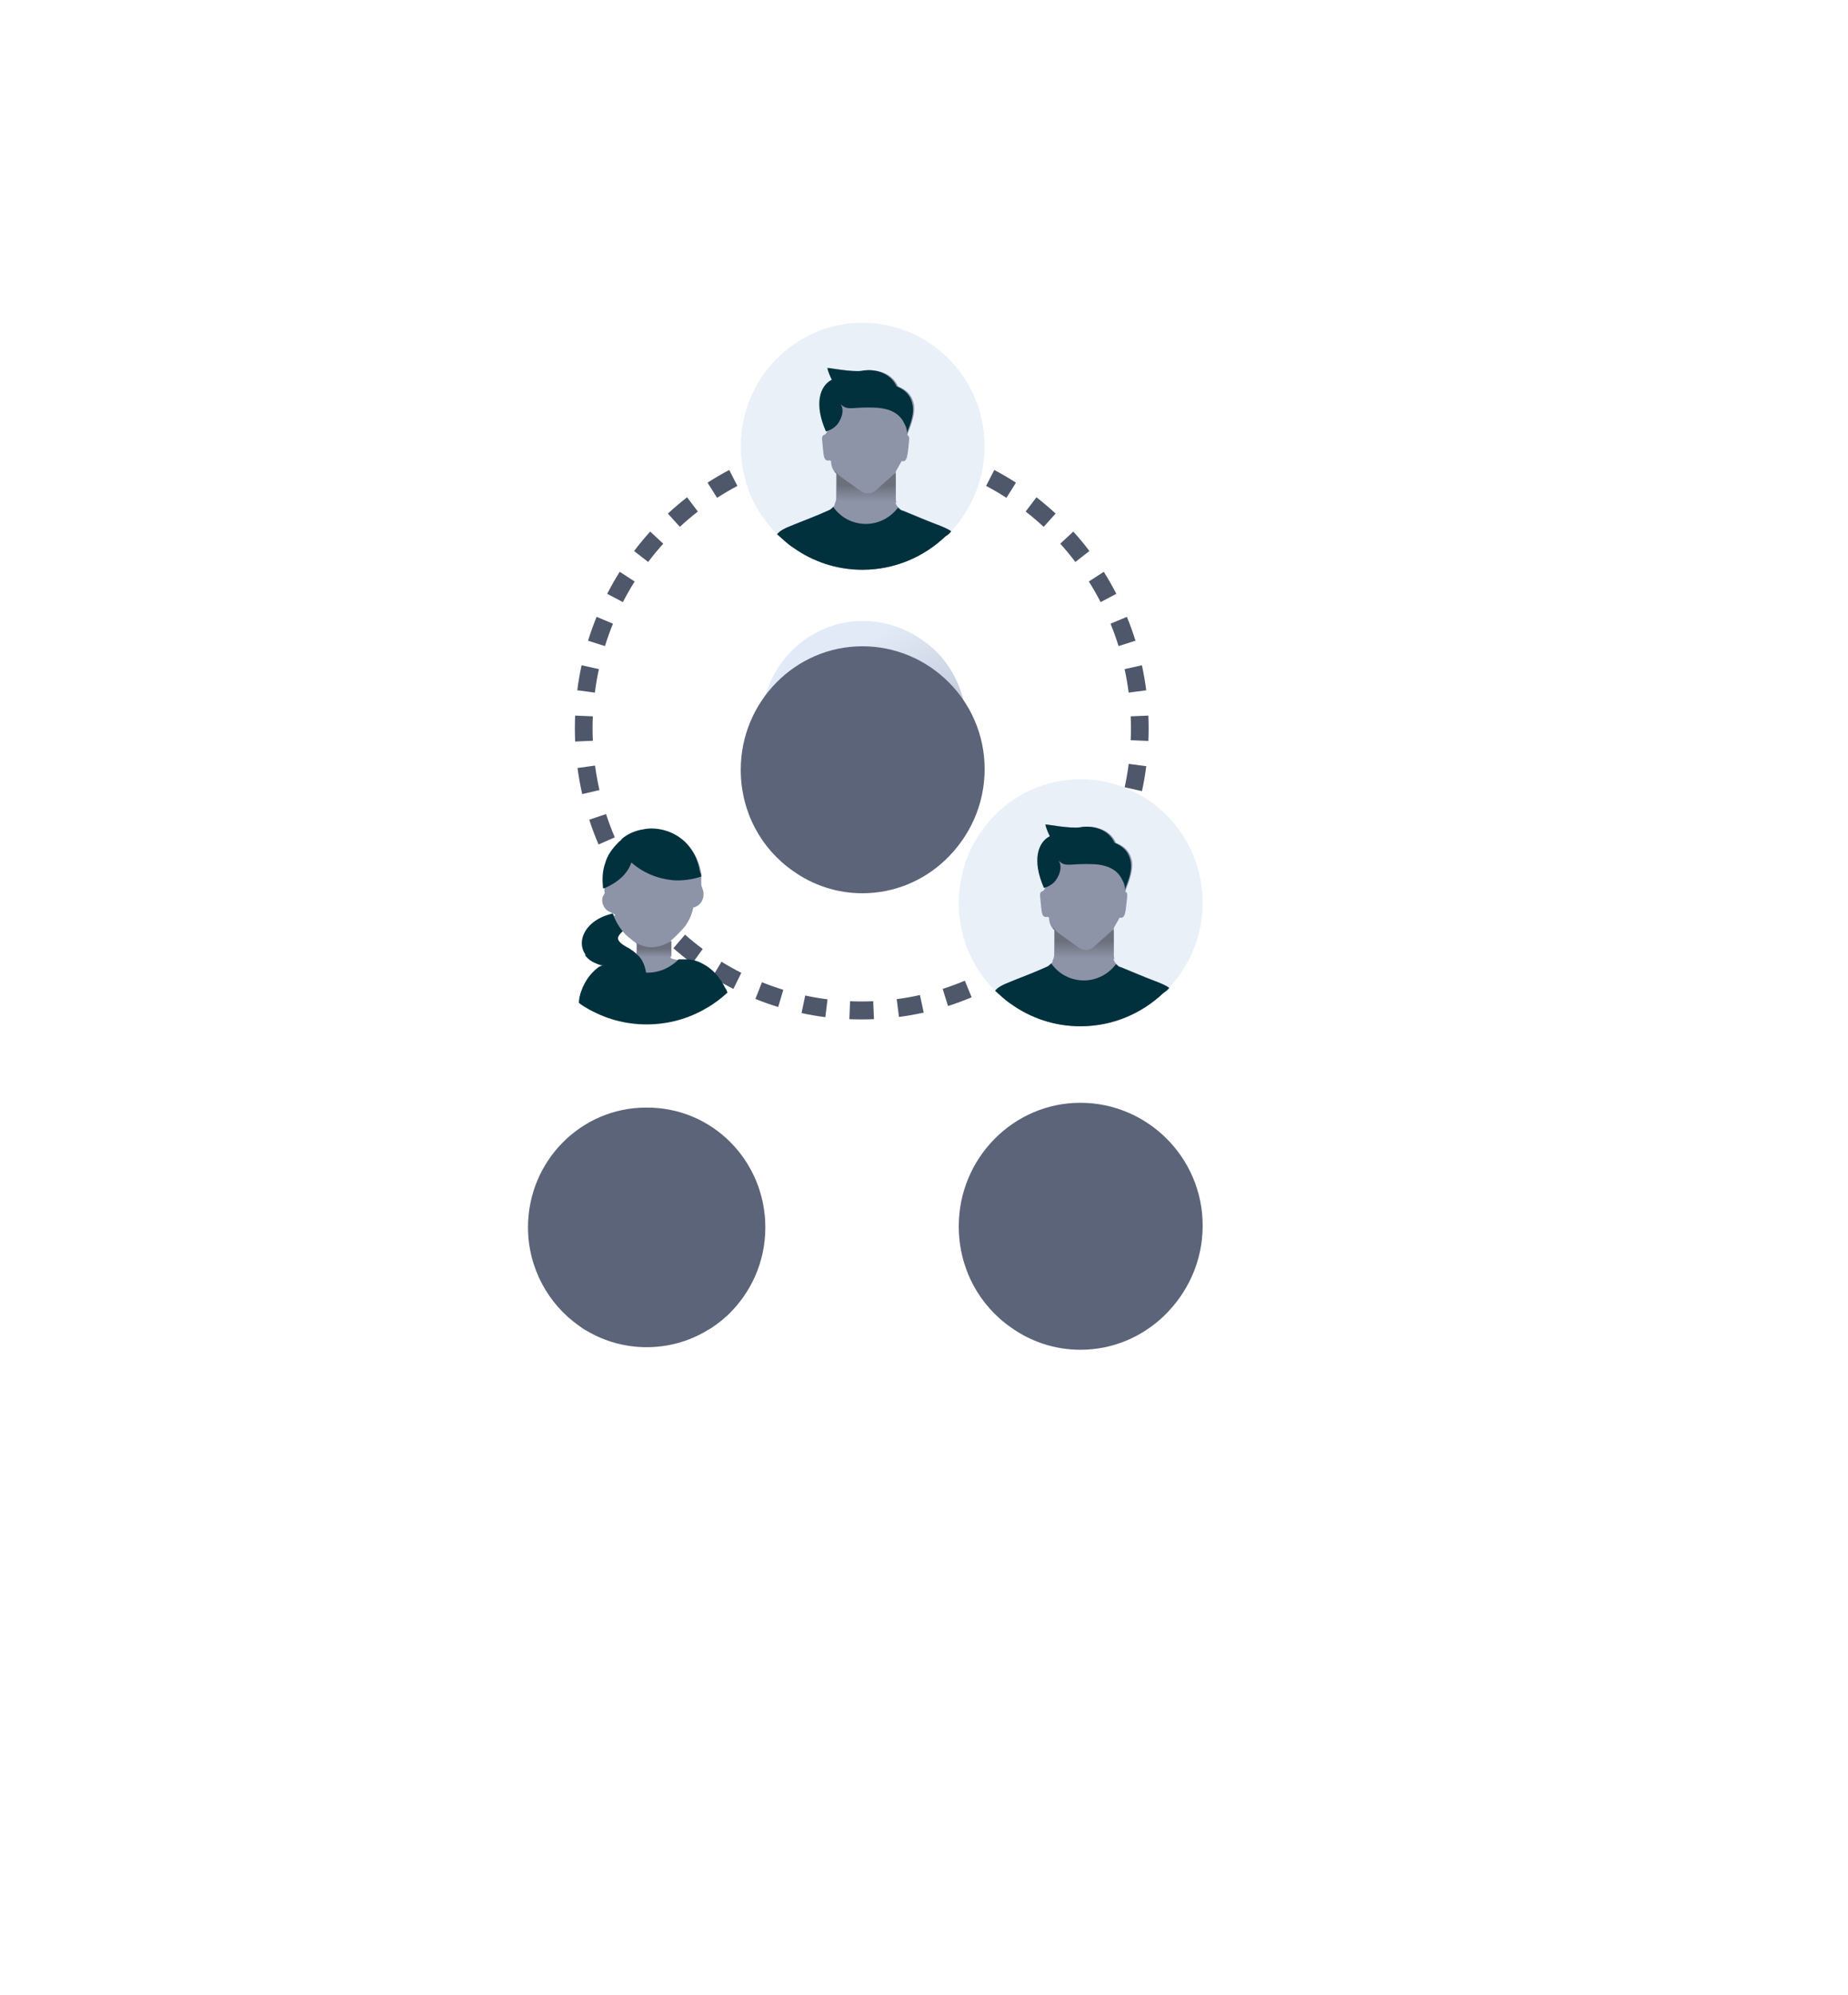 <svg width="63" height="68" viewBox="0 0 63 68" fill="none" xmlns="http://www.w3.org/2000/svg">
<path fill-rule="evenodd" clip-rule="evenodd" d="M28.951 14.908C29.093 14.901 29.235 14.898 29.378 14.898C29.521 14.898 29.663 14.901 29.805 14.908L29.779 15.519C29.646 15.514 29.512 15.511 29.378 15.511C29.244 15.511 29.11 15.514 28.977 15.519L28.951 14.908ZM30.655 14.982C30.939 15.019 31.22 15.069 31.496 15.131L31.366 15.729C31.107 15.671 30.844 15.624 30.577 15.589L30.655 14.982ZM27.26 15.131C27.536 15.069 27.817 15.019 28.101 14.982L28.179 15.589C27.912 15.624 27.649 15.671 27.39 15.729L27.26 15.131ZM25.634 15.65C25.895 15.54 26.163 15.441 26.436 15.354L26.617 15.939C26.361 16.02 26.11 16.113 25.865 16.216L25.634 15.65ZM32.32 15.354C32.593 15.441 32.861 15.54 33.123 15.65L32.891 16.216C32.646 16.113 32.395 16.02 32.139 15.939L32.32 15.354ZM33.896 16.017C34.149 16.15 34.395 16.295 34.635 16.45L34.31 16.966C34.086 16.821 33.854 16.685 33.617 16.56L33.896 16.017ZM24.121 16.45C24.361 16.295 24.607 16.15 24.86 16.017L25.139 16.56C24.902 16.685 24.671 16.821 24.446 16.966L24.121 16.45ZM35.334 16.947C35.559 17.123 35.777 17.309 35.987 17.503L35.579 17.955C35.382 17.772 35.178 17.598 34.966 17.433L35.334 16.947ZM22.769 17.503C22.979 17.309 23.197 17.123 23.423 16.947L23.79 17.433C23.578 17.598 23.374 17.772 23.177 17.955L22.769 17.503ZM36.59 18.116C36.782 18.328 36.966 18.549 37.139 18.779L36.66 19.152C36.498 18.937 36.326 18.729 36.145 18.529L36.59 18.116ZM21.617 18.779C21.791 18.549 21.974 18.328 22.166 18.116L22.611 18.529C22.43 18.729 22.259 18.937 22.096 19.152L21.617 18.779ZM37.629 19.487C37.782 19.73 37.924 19.98 38.056 20.237L37.521 20.52C37.397 20.279 37.263 20.045 37.12 19.817L37.629 19.487ZM20.7 20.237C20.832 19.98 20.974 19.73 21.127 19.487L21.636 19.817C21.493 20.045 21.359 20.279 21.235 20.52L20.7 20.237ZM38.417 21.022C38.526 21.287 38.623 21.559 38.709 21.835L38.133 22.019C38.052 21.76 37.961 21.505 37.859 21.256L38.417 21.022ZM20.047 21.835C20.133 21.559 20.23 21.287 20.339 21.022L20.897 21.256C20.795 21.505 20.704 21.76 20.623 22.019L20.047 21.835ZM19.68 23.525C19.717 23.236 19.766 22.952 19.827 22.672L20.417 22.804C20.36 23.066 20.314 23.333 20.279 23.604L19.68 23.525ZM38.929 22.672C38.99 22.952 39.039 23.236 39.076 23.525L38.477 23.604C38.443 23.333 38.396 23.066 38.339 22.804L38.929 22.672ZM19.598 24.82C19.598 24.675 19.601 24.531 19.607 24.387L20.21 24.413C20.204 24.548 20.201 24.684 20.201 24.82C20.201 24.962 20.205 25.104 20.211 25.245L19.608 25.272C19.601 25.122 19.598 24.972 19.598 24.82ZM39.149 24.387C39.155 24.531 39.158 24.675 39.158 24.82C39.158 24.965 39.155 25.108 39.149 25.252L38.546 25.226C38.552 25.091 38.555 24.956 38.555 24.82C38.555 24.684 38.552 24.548 38.546 24.413L39.149 24.387ZM39.077 26.111C39.04 26.399 38.991 26.683 38.931 26.962L38.341 26.83C38.398 26.569 38.444 26.302 38.478 26.033L39.077 26.111ZM19.848 27.063C19.782 26.771 19.728 26.474 19.688 26.173L20.286 26.091C20.324 26.373 20.374 26.652 20.436 26.926L19.848 27.063ZM38.711 27.796C38.626 28.072 38.529 28.343 38.421 28.608L37.863 28.373C37.964 28.125 38.055 27.871 38.135 27.612L38.711 27.796ZM20.405 28.78C20.287 28.505 20.181 28.223 20.088 27.935L20.661 27.743C20.749 28.013 20.848 28.278 20.959 28.537L20.405 28.78ZM38.061 29.39C37.929 29.646 37.787 29.895 37.635 30.137L37.126 29.808C37.269 29.581 37.402 29.347 37.525 29.107L38.061 29.39ZM21.259 30.366C21.094 30.116 20.939 29.858 20.796 29.593L21.326 29.299C21.46 29.548 21.605 29.79 21.76 30.025L21.259 30.366ZM37.148 30.844C37.061 30.959 36.973 31.071 36.882 31.181L36.65 30.985L36.882 31.181C36.882 31.181 36.882 31.181 36.882 31.181M22.078 31.438C21.979 31.326 21.883 31.211 21.789 31.094L22.258 30.708C22.345 30.818 22.436 30.925 22.528 31.031C22.614 31.128 22.702 31.223 22.791 31.316L22.359 31.744C22.264 31.644 22.17 31.543 22.078 31.439L22.078 31.438ZM35.996 32.125C35.786 32.321 35.568 32.508 35.342 32.685L34.973 32.2C35.185 32.034 35.39 31.858 35.587 31.674L35.996 32.125ZM23.6 32.835C23.378 32.671 23.164 32.498 22.957 32.316L23.353 31.853C23.547 32.024 23.748 32.187 23.956 32.341L23.6 32.835ZM34.641 33.185C34.401 33.34 34.154 33.486 33.9 33.62L33.62 33.078C33.859 32.951 34.09 32.815 34.316 32.669L34.641 33.185ZM25.002 33.703C24.756 33.578 24.517 33.443 24.283 33.299L24.597 32.776C24.816 32.911 25.041 33.038 25.272 33.154L25.002 33.703ZM33.124 33.988C32.861 34.099 32.592 34.198 32.318 34.285L32.137 33.701C32.394 33.619 32.646 33.526 32.892 33.422L33.124 33.988ZM26.529 34.319C26.265 34.238 26.006 34.146 25.753 34.043L25.976 33.474C26.214 33.57 26.456 33.656 26.704 33.732L26.529 34.319ZM31.491 34.509C31.214 34.571 30.932 34.621 30.647 34.658L30.569 34.051C30.837 34.016 31.101 33.969 31.361 33.911L31.491 34.509ZM28.136 34.665C27.862 34.63 27.591 34.583 27.325 34.526L27.451 33.927C27.7 33.981 27.954 34.024 28.211 34.057L28.136 34.665ZM29.794 34.733C29.652 34.739 29.509 34.742 29.366 34.742C29.228 34.742 29.091 34.739 28.955 34.734L28.98 34.122C29.108 34.127 29.236 34.13 29.366 34.13C29.501 34.13 29.635 34.127 29.768 34.121L29.794 34.733Z" fill="#4F576B"/>
<path d="M32.868 25.451C32.797 25.759 32.689 26.086 32.564 26.358C32.224 27.029 31.688 27.556 31.026 27.901C30.346 28.245 29.541 28.39 28.736 28.209C26.84 27.81 25.624 25.923 26.017 23.999C26.411 22.076 28.253 20.824 30.149 21.241C30.829 21.386 31.419 21.731 31.92 22.203C32.761 23.056 33.118 24.29 32.868 25.451Z" fill="url(#paint0_linear_447_20856)"/>
<path d="M30.561 24.417H29.756V23.6C29.756 23.437 29.631 23.291 29.452 23.291C29.291 23.291 29.148 23.419 29.148 23.6V24.417H28.343C28.182 24.417 28.039 24.544 28.039 24.725C28.039 24.907 28.164 25.034 28.343 25.034H29.148V25.85C29.148 26.013 29.273 26.159 29.452 26.159C29.613 26.159 29.756 26.032 29.756 25.85V25.034H30.561C30.722 25.034 30.865 24.907 30.865 24.725C30.865 24.544 30.722 24.417 30.561 24.417Z" fill="#474E61"/>
<path d="M33.567 15.209C33.567 16.343 33.121 17.351 32.426 18.107C32.376 18.182 32.302 18.233 32.227 18.283C31.483 18.989 30.49 19.417 29.398 19.417C28.529 19.417 27.71 19.14 27.04 18.661C26.841 18.535 26.668 18.359 26.494 18.207C25.724 17.451 25.253 16.393 25.253 15.209C25.253 12.89 27.114 11 29.398 11C31.706 11 33.567 12.89 33.567 15.209Z" fill="#E9F0F8"/>
<g filter="url(#filter0_d_447_20856)">
<path d="M33.567 15.208C33.567 16.443 33.046 17.527 32.227 18.308C31.483 19.014 30.49 19.442 29.398 19.442C28.529 19.442 27.71 19.165 27.04 18.686C25.948 17.93 25.253 16.67 25.253 15.233C25.253 12.915 27.114 11.025 29.398 11.025C31.681 11.025 33.567 12.89 33.567 15.208Z" fill="url(#paint1_linear_447_20856)"/>
</g>
<path d="M32.426 18.107C32.376 18.182 32.302 18.233 32.227 18.283C31.483 18.989 30.49 19.417 29.398 19.417C28.529 19.417 27.71 19.14 27.04 18.661C26.842 18.535 26.668 18.359 26.494 18.208C26.593 18.082 26.742 18.006 27.065 17.88L27.189 17.83C27.437 17.729 27.785 17.603 28.232 17.401C28.306 17.376 28.356 17.326 28.405 17.275C28.43 17.25 28.455 17.225 28.455 17.174C28.48 17.124 28.505 17.048 28.505 16.998V16.141C28.48 16.116 28.48 16.116 28.455 16.091C28.38 15.99 28.331 15.864 28.331 15.713L28.281 15.688C28.058 15.738 28.083 15.511 28.033 15.057C28.008 14.881 28.033 14.831 28.132 14.806L28.207 14.705C28.058 14.352 27.983 14.024 27.983 13.772C27.983 13.344 28.157 13.067 28.405 12.941C28.256 12.638 28.256 12.537 28.256 12.537C28.256 12.537 29.125 12.689 29.423 12.638C29.795 12.563 30.391 12.663 30.614 13.167C30.986 13.319 31.11 13.545 31.16 13.797C31.21 14.201 30.986 14.629 30.937 14.806V14.831C30.986 14.856 31.011 14.906 30.986 15.083C30.937 15.511 30.937 15.763 30.738 15.713L30.54 16.066C30.54 16.116 30.54 16.116 30.515 16.141C30.515 16.217 30.515 16.343 30.515 17.023C30.515 17.099 30.54 17.2 30.589 17.25C30.614 17.275 30.614 17.3 30.639 17.3C30.689 17.351 30.738 17.401 30.788 17.401C31.284 17.603 31.632 17.754 31.905 17.855C32.153 17.956 32.327 18.031 32.426 18.107Z" fill="#8E94A7"/>
<path d="M32.426 18.107C32.376 18.182 32.302 18.233 32.227 18.283C31.483 18.989 30.49 19.417 29.398 19.417C28.529 19.417 27.71 19.14 27.04 18.661C26.842 18.535 26.668 18.359 26.494 18.208C26.593 18.082 26.742 18.006 27.065 17.88L27.189 17.83C27.437 17.729 27.785 17.603 28.232 17.401C28.306 17.376 28.356 17.326 28.405 17.275C28.653 17.628 29.05 17.855 29.522 17.855C29.969 17.855 30.366 17.628 30.614 17.3C30.664 17.351 30.713 17.401 30.763 17.401C31.259 17.603 31.607 17.754 31.88 17.855C32.153 17.956 32.327 18.031 32.426 18.107Z" fill="#00313D"/>
<path d="M30.912 14.78C30.937 14.679 30.887 14.528 30.837 14.453C30.837 14.427 30.813 14.427 30.813 14.402C30.639 14.049 30.267 13.923 29.919 13.898C29.001 13.848 28.926 14.024 28.653 13.772C28.753 13.898 28.753 14.125 28.604 14.377C28.505 14.553 28.331 14.654 28.157 14.705C27.735 13.747 27.959 13.142 28.356 12.941C28.207 12.638 28.207 12.537 28.207 12.537C28.207 12.537 29.075 12.689 29.373 12.638C29.745 12.563 30.341 12.663 30.564 13.167C30.937 13.319 31.061 13.545 31.11 13.797C31.185 14.175 30.962 14.604 30.912 14.78Z" fill="#00313D"/>
<path d="M28.53 16.998V16.141C28.505 16.116 28.505 16.116 28.48 16.091V16.04C28.53 16.116 28.579 16.192 28.654 16.242L29.324 16.721C29.473 16.847 29.696 16.847 29.845 16.721L30.465 16.166C30.49 16.141 30.515 16.141 30.54 16.116C30.54 16.192 30.54 16.317 30.54 16.998C30.54 17.048 30.54 17.073 30.565 17.124H28.53C28.505 17.073 28.53 17.048 28.53 16.998Z" fill="url(#paint2_linear_447_20856)"/>
<path d="M41 30.766C41 31.901 40.553 32.908 39.858 33.665C39.809 33.74 39.734 33.791 39.66 33.841C38.915 34.547 37.922 34.975 36.83 34.975C35.962 34.975 35.143 34.698 34.472 34.219C34.274 34.093 34.1 33.917 33.926 33.765C33.157 33.009 32.685 31.951 32.685 30.766C32.685 28.448 34.547 26.558 36.83 26.558C39.139 26.558 41 28.448 41 30.766Z" fill="#E9F0F8"/>
<g filter="url(#filter1_d_447_20856)">
<path d="M41 30.766C41 32.001 40.479 33.085 39.66 33.866C38.915 34.572 37.922 35 36.83 35C35.962 35 35.143 34.723 34.472 34.244C33.38 33.488 32.685 32.228 32.685 30.791C32.685 28.473 34.547 26.583 36.83 26.583C39.114 26.583 41 28.448 41 30.766Z" fill="url(#paint3_linear_447_20856)"/>
</g>
<path d="M39.858 33.665C39.808 33.74 39.734 33.791 39.66 33.841C38.915 34.547 37.922 34.975 36.83 34.975C35.961 34.975 35.142 34.698 34.472 34.219C34.274 34.093 34.1 33.917 33.926 33.766C34.026 33.639 34.175 33.564 34.497 33.438L34.621 33.387C34.869 33.287 35.217 33.161 35.664 32.959C35.738 32.934 35.788 32.883 35.837 32.833C35.862 32.808 35.887 32.783 35.887 32.732C35.912 32.682 35.937 32.606 35.937 32.556V31.699C35.912 31.674 35.912 31.674 35.887 31.649C35.812 31.548 35.763 31.422 35.763 31.271L35.713 31.245C35.49 31.296 35.515 31.069 35.465 30.615C35.44 30.439 35.465 30.389 35.564 30.363L35.639 30.262C35.49 29.91 35.415 29.582 35.415 29.33C35.415 28.902 35.589 28.624 35.837 28.498C35.688 28.196 35.688 28.095 35.688 28.095C35.688 28.095 36.557 28.246 36.855 28.196C37.227 28.12 37.823 28.221 38.046 28.725C38.419 28.876 38.543 29.103 38.592 29.355C38.642 29.759 38.419 30.187 38.369 30.363V30.389C38.419 30.414 38.443 30.464 38.419 30.64C38.369 31.069 38.369 31.321 38.17 31.271L37.972 31.623C37.972 31.674 37.972 31.674 37.947 31.699C37.947 31.775 37.947 31.901 37.947 32.581C37.947 32.657 37.972 32.757 38.021 32.808C38.046 32.833 38.046 32.858 38.071 32.858C38.121 32.909 38.17 32.959 38.22 32.959C38.716 33.161 39.064 33.312 39.337 33.413C39.585 33.514 39.759 33.589 39.858 33.665Z" fill="#8E94A7"/>
<path d="M39.858 33.665C39.808 33.74 39.734 33.791 39.66 33.841C38.915 34.547 37.922 34.975 36.83 34.975C35.961 34.975 35.142 34.698 34.472 34.219C34.274 34.093 34.1 33.917 33.926 33.765C34.026 33.639 34.175 33.564 34.497 33.438L34.621 33.387C34.869 33.287 35.217 33.161 35.664 32.959C35.738 32.934 35.788 32.883 35.837 32.833C36.086 33.186 36.483 33.413 36.954 33.413C37.401 33.413 37.798 33.186 38.046 32.858C38.096 32.909 38.145 32.959 38.195 32.959C38.692 33.161 39.039 33.312 39.312 33.413C39.585 33.513 39.759 33.589 39.858 33.665Z" fill="#00313D"/>
<path d="M38.344 30.338C38.369 30.237 38.319 30.086 38.27 30.011C38.27 29.985 38.245 29.985 38.245 29.96C38.071 29.607 37.699 29.481 37.351 29.456C36.433 29.406 36.358 29.582 36.086 29.33C36.185 29.456 36.185 29.683 36.036 29.935C35.937 30.111 35.763 30.212 35.589 30.262C35.167 29.305 35.391 28.7 35.788 28.498C35.639 28.196 35.639 28.095 35.639 28.095C35.639 28.095 36.508 28.246 36.805 28.196C37.178 28.12 37.773 28.221 37.997 28.725C38.369 28.876 38.493 29.103 38.543 29.355C38.617 29.733 38.394 30.162 38.344 30.338Z" fill="#00313D"/>
<path d="M35.961 32.556V31.699C35.936 31.674 35.936 31.674 35.912 31.648V31.598C35.961 31.674 36.011 31.749 36.085 31.8L36.755 32.279C36.904 32.405 37.128 32.405 37.277 32.279L37.897 31.724C37.922 31.699 37.947 31.699 37.972 31.674C37.972 31.749 37.972 31.875 37.972 32.556C37.972 32.606 37.972 32.631 37.996 32.682H35.961C35.936 32.631 35.961 32.606 35.961 32.556Z" fill="url(#paint4_linear_447_20856)"/>
<g filter="url(#filter2_d_447_20856)">
<path d="M26.091 30.83C26.091 32.014 25.595 33.073 24.8 33.829C24.577 34.03 24.354 34.207 24.081 34.358C23.485 34.711 22.79 34.912 22.046 34.912C21.301 34.912 20.606 34.711 20.01 34.358C19.911 34.307 19.837 34.257 19.737 34.181C18.695 33.451 18 32.216 18 30.83C18 28.562 19.812 26.747 22.021 26.747C24.279 26.722 26.091 28.562 26.091 30.83Z" fill="url(#paint5_linear_447_20856)"/>
</g>
<path d="M21.226 31.737C21.276 31.787 21.326 31.863 21.4 31.913C21.45 31.963 21.499 31.989 21.549 32.039C21.574 32.064 21.623 32.09 21.648 32.115C21.648 32.115 21.673 32.115 21.673 32.14L21.698 32.165V32.518C21.698 32.518 21.698 32.518 21.673 32.493C21.648 32.468 21.599 32.442 21.574 32.417C21.524 32.392 21.475 32.342 21.425 32.316C21.4 32.316 21.4 32.291 21.375 32.291C21.202 32.19 21.053 32.09 21.053 31.963C21.078 31.913 21.127 31.837 21.226 31.737ZM24.679 33.686C24.53 33.358 24.329 33.047 23.981 32.871C23.808 32.795 23.609 32.719 23.41 32.719C23.361 32.719 23.286 32.719 23.237 32.719C23.212 32.719 23.187 32.719 23.162 32.719C22.889 32.694 22.864 32.644 22.864 32.644V32.064C23.038 31.913 23.212 31.737 23.361 31.56C23.485 31.384 23.584 31.182 23.634 30.93C23.857 30.88 24.006 30.678 23.981 30.426C23.981 30.325 23.907 30.225 23.907 30.124C23.907 30.073 23.907 30.023 23.907 29.973C23.907 29.947 23.907 29.897 23.907 29.872C23.907 29.847 23.907 29.796 23.907 29.771C23.882 29.595 23.832 29.418 23.733 29.217C23.435 28.662 22.889 28.309 22.244 28.309C22.12 28.309 21.996 28.334 21.872 28.36C21.648 28.41 21.425 28.511 21.251 28.662C21.226 28.687 21.177 28.712 21.152 28.763L21.127 28.788C20.929 28.99 20.755 29.217 20.68 29.494C20.581 29.771 20.581 30.048 20.606 30.325C20.606 30.325 20.606 30.325 20.606 30.351V30.376C20.606 30.426 20.631 30.426 20.606 30.451C20.606 30.477 20.581 30.477 20.581 30.502C20.531 30.577 20.507 30.678 20.556 30.829C20.655 31.081 20.805 31.056 20.978 31.182C20.978 31.182 20.953 31.182 20.953 31.207L20.78 31.258C19.985 31.51 19.712 32.19 20.06 32.619C20.184 32.77 20.383 32.896 20.68 32.971C20.606 32.971 20.531 33.022 20.482 33.072C20.134 33.349 19.911 33.778 19.861 34.181C19.861 34.206 19.861 34.232 19.861 34.257C19.961 34.307 20.035 34.383 20.134 34.433L24.021 34.341C24.269 34.19 24.379 34.073 24.602 33.871C24.577 33.745 24.704 33.711 24.679 33.686Z" fill="#8E94A7"/>
<path d="M24.8 33.828C24.577 34.03 24.354 34.206 24.081 34.358C23.485 34.711 22.79 34.912 22.046 34.912C21.301 34.912 20.606 34.711 20.01 34.358C19.911 34.307 19.837 34.257 19.737 34.181C19.737 34.156 19.737 34.131 19.737 34.106C19.787 33.703 20.01 33.274 20.358 32.997C20.407 32.946 20.482 32.921 20.556 32.896C20.259 32.846 20.06 32.72 19.936 32.543H20.879C21.152 32.921 21.574 33.148 22.07 33.148C22.492 33.148 22.864 32.972 23.137 32.694C23.162 32.694 23.187 32.694 23.212 32.694C23.262 32.694 23.311 32.694 23.386 32.694C23.584 32.694 23.783 32.745 23.957 32.846C24.304 33.022 24.552 33.324 24.726 33.677C24.776 33.728 24.776 33.778 24.8 33.828Z" fill="#00313D"/>
<path d="M22.889 32.065V32.594L21.326 32.644L21.4 32.291C21.425 32.291 21.425 32.316 21.45 32.316C21.499 32.342 21.549 32.392 21.599 32.417C21.623 32.443 21.648 32.468 21.698 32.493C21.698 32.493 21.723 32.493 21.723 32.518V32.165L21.698 32.14C21.971 32.291 22.343 32.392 22.889 32.065Z" fill="url(#paint6_linear_447_20856)"/>
<path d="M23.907 29.872C23.609 29.973 23.262 30.023 22.939 29.998C22.418 29.948 21.921 29.746 21.524 29.393C21.4 29.771 21.078 30.048 20.705 30.225C20.655 30.25 20.606 30.275 20.556 30.275C20.556 30.275 20.556 30.275 20.556 30.25C20.531 29.973 20.531 29.696 20.631 29.418C20.705 29.141 20.879 28.914 21.078 28.713L21.102 28.688C21.127 28.662 21.177 28.637 21.202 28.587C21.375 28.436 21.599 28.335 21.822 28.284C21.946 28.259 22.07 28.234 22.194 28.234C22.84 28.234 23.41 28.587 23.683 29.141C23.783 29.343 23.832 29.544 23.857 29.696C23.907 29.796 23.907 29.847 23.907 29.872Z" fill="#00313D"/>
<path d="M21.921 33.602C21.772 33.778 21.524 33.778 21.3 33.778C21.524 33.551 21.4 32.821 20.606 32.896C19.514 32.694 19.613 31.535 20.705 31.183L20.879 31.132L20.903 31.157C20.978 31.384 21.102 31.586 21.226 31.737C20.779 32.115 21.4 32.216 21.698 32.518C21.946 32.669 22.169 33.299 21.921 33.602Z" fill="#00313D"/>
<defs>
<filter id="filter0_d_447_20856" x="3.253" y="0.025" width="52.315" height="52.417" filterUnits="userSpaceOnUse" color-interpolation-filters="sRGB">
<feFlood flood-opacity="0" result="BackgroundImageFix"/>
<feColorMatrix in="SourceAlpha" type="matrix" values="0 0 0 0 0 0 0 0 0 0 0 0 0 0 0 0 0 0 127 0" result="hardAlpha"/>
<feOffset dy="11"/>
<feGaussianBlur stdDeviation="11"/>
<feColorMatrix type="matrix" values="0 0 0 0 0 0 0 0 0 0 0 0 0 0 0 0 0 0 0.27 0"/>
<feBlend mode="normal" in2="BackgroundImageFix" result="effect1_dropShadow_447_20856"/>
<feBlend mode="normal" in="SourceGraphic" in2="effect1_dropShadow_447_20856" result="shape"/>
</filter>
<filter id="filter1_d_447_20856" x="10.685" y="15.583" width="52.315" height="52.417" filterUnits="userSpaceOnUse" color-interpolation-filters="sRGB">
<feFlood flood-opacity="0" result="BackgroundImageFix"/>
<feColorMatrix in="SourceAlpha" type="matrix" values="0 0 0 0 0 0 0 0 0 0 0 0 0 0 0 0 0 0 127 0" result="hardAlpha"/>
<feOffset dy="11"/>
<feGaussianBlur stdDeviation="11"/>
<feColorMatrix type="matrix" values="0 0 0 0 0 0 0 0 0 0 0 0 0 0 0 0 0 0 0.27 0"/>
<feBlend mode="normal" in2="BackgroundImageFix" result="effect1_dropShadow_447_20856"/>
<feBlend mode="normal" in="SourceGraphic" in2="effect1_dropShadow_447_20856" result="shape"/>
</filter>
<filter id="filter2_d_447_20856" x="-4" y="15.747" width="52.091" height="52.166" filterUnits="userSpaceOnUse" color-interpolation-filters="sRGB">
<feFlood flood-opacity="0" result="BackgroundImageFix"/>
<feColorMatrix in="SourceAlpha" type="matrix" values="0 0 0 0 0 0 0 0 0 0 0 0 0 0 0 0 0 0 127 0" result="hardAlpha"/>
<feOffset dy="11"/>
<feGaussianBlur stdDeviation="11"/>
<feColorMatrix type="matrix" values="0 0 0 0 0 0 0 0 0 0 0 0 0 0 0 0 0 0 0.27 0"/>
<feBlend mode="normal" in2="BackgroundImageFix" result="effect1_dropShadow_447_20856"/>
<feBlend mode="normal" in="SourceGraphic" in2="effect1_dropShadow_447_20856" result="shape"/>
</filter>
<linearGradient id="paint0_linear_447_20856" x1="27.55" y1="23.032" x2="30.641" y2="28.175" gradientUnits="userSpaceOnUse">
<stop stop-color="#E3EAF7"/>
<stop offset="1" stop-color="#ADB6C8"/>
</linearGradient>
<linearGradient id="paint1_linear_447_20856" x1="29.407" y1="10.83" x2="29.407" y2="19.533" gradientUnits="userSpaceOnUse">
<stop stop-color="#5C6479"/>
<stop offset="0.996" stop-color="#5C6479"/>
</linearGradient>
<linearGradient id="paint2_linear_447_20856" x1="29.518" y1="17.09" x2="29.518" y2="16.523" gradientUnits="userSpaceOnUse">
<stop stop-color="#8E94A7"/>
<stop offset="0.991" stop-color="#6C707C"/>
</linearGradient>
<linearGradient id="paint3_linear_447_20856" x1="36.84" y1="26.388" x2="36.84" y2="35.091" gradientUnits="userSpaceOnUse">
<stop stop-color="#5C6479"/>
<stop offset="0.996" stop-color="#5C6479"/>
</linearGradient>
<linearGradient id="paint4_linear_447_20856" x1="36.95" y1="32.648" x2="36.95" y2="32.08" gradientUnits="userSpaceOnUse">
<stop stop-color="#8E94A7"/>
<stop offset="0.991" stop-color="#6C707C"/>
</linearGradient>
<linearGradient id="paint5_linear_447_20856" x1="22.043" y1="26.558" x2="22.043" y2="35" gradientUnits="userSpaceOnUse">
<stop stop-color="#5C6479"/>
<stop offset="0.996" stop-color="#5C6479"/>
</linearGradient>
<linearGradient id="paint6_linear_447_20856" x1="22.105" y1="32.626" x2="22.105" y2="32.322" gradientUnits="userSpaceOnUse">
<stop stop-color="#8E94A7"/>
<stop offset="0.991" stop-color="#6C707C"/>
</linearGradient>
</defs>
</svg>
